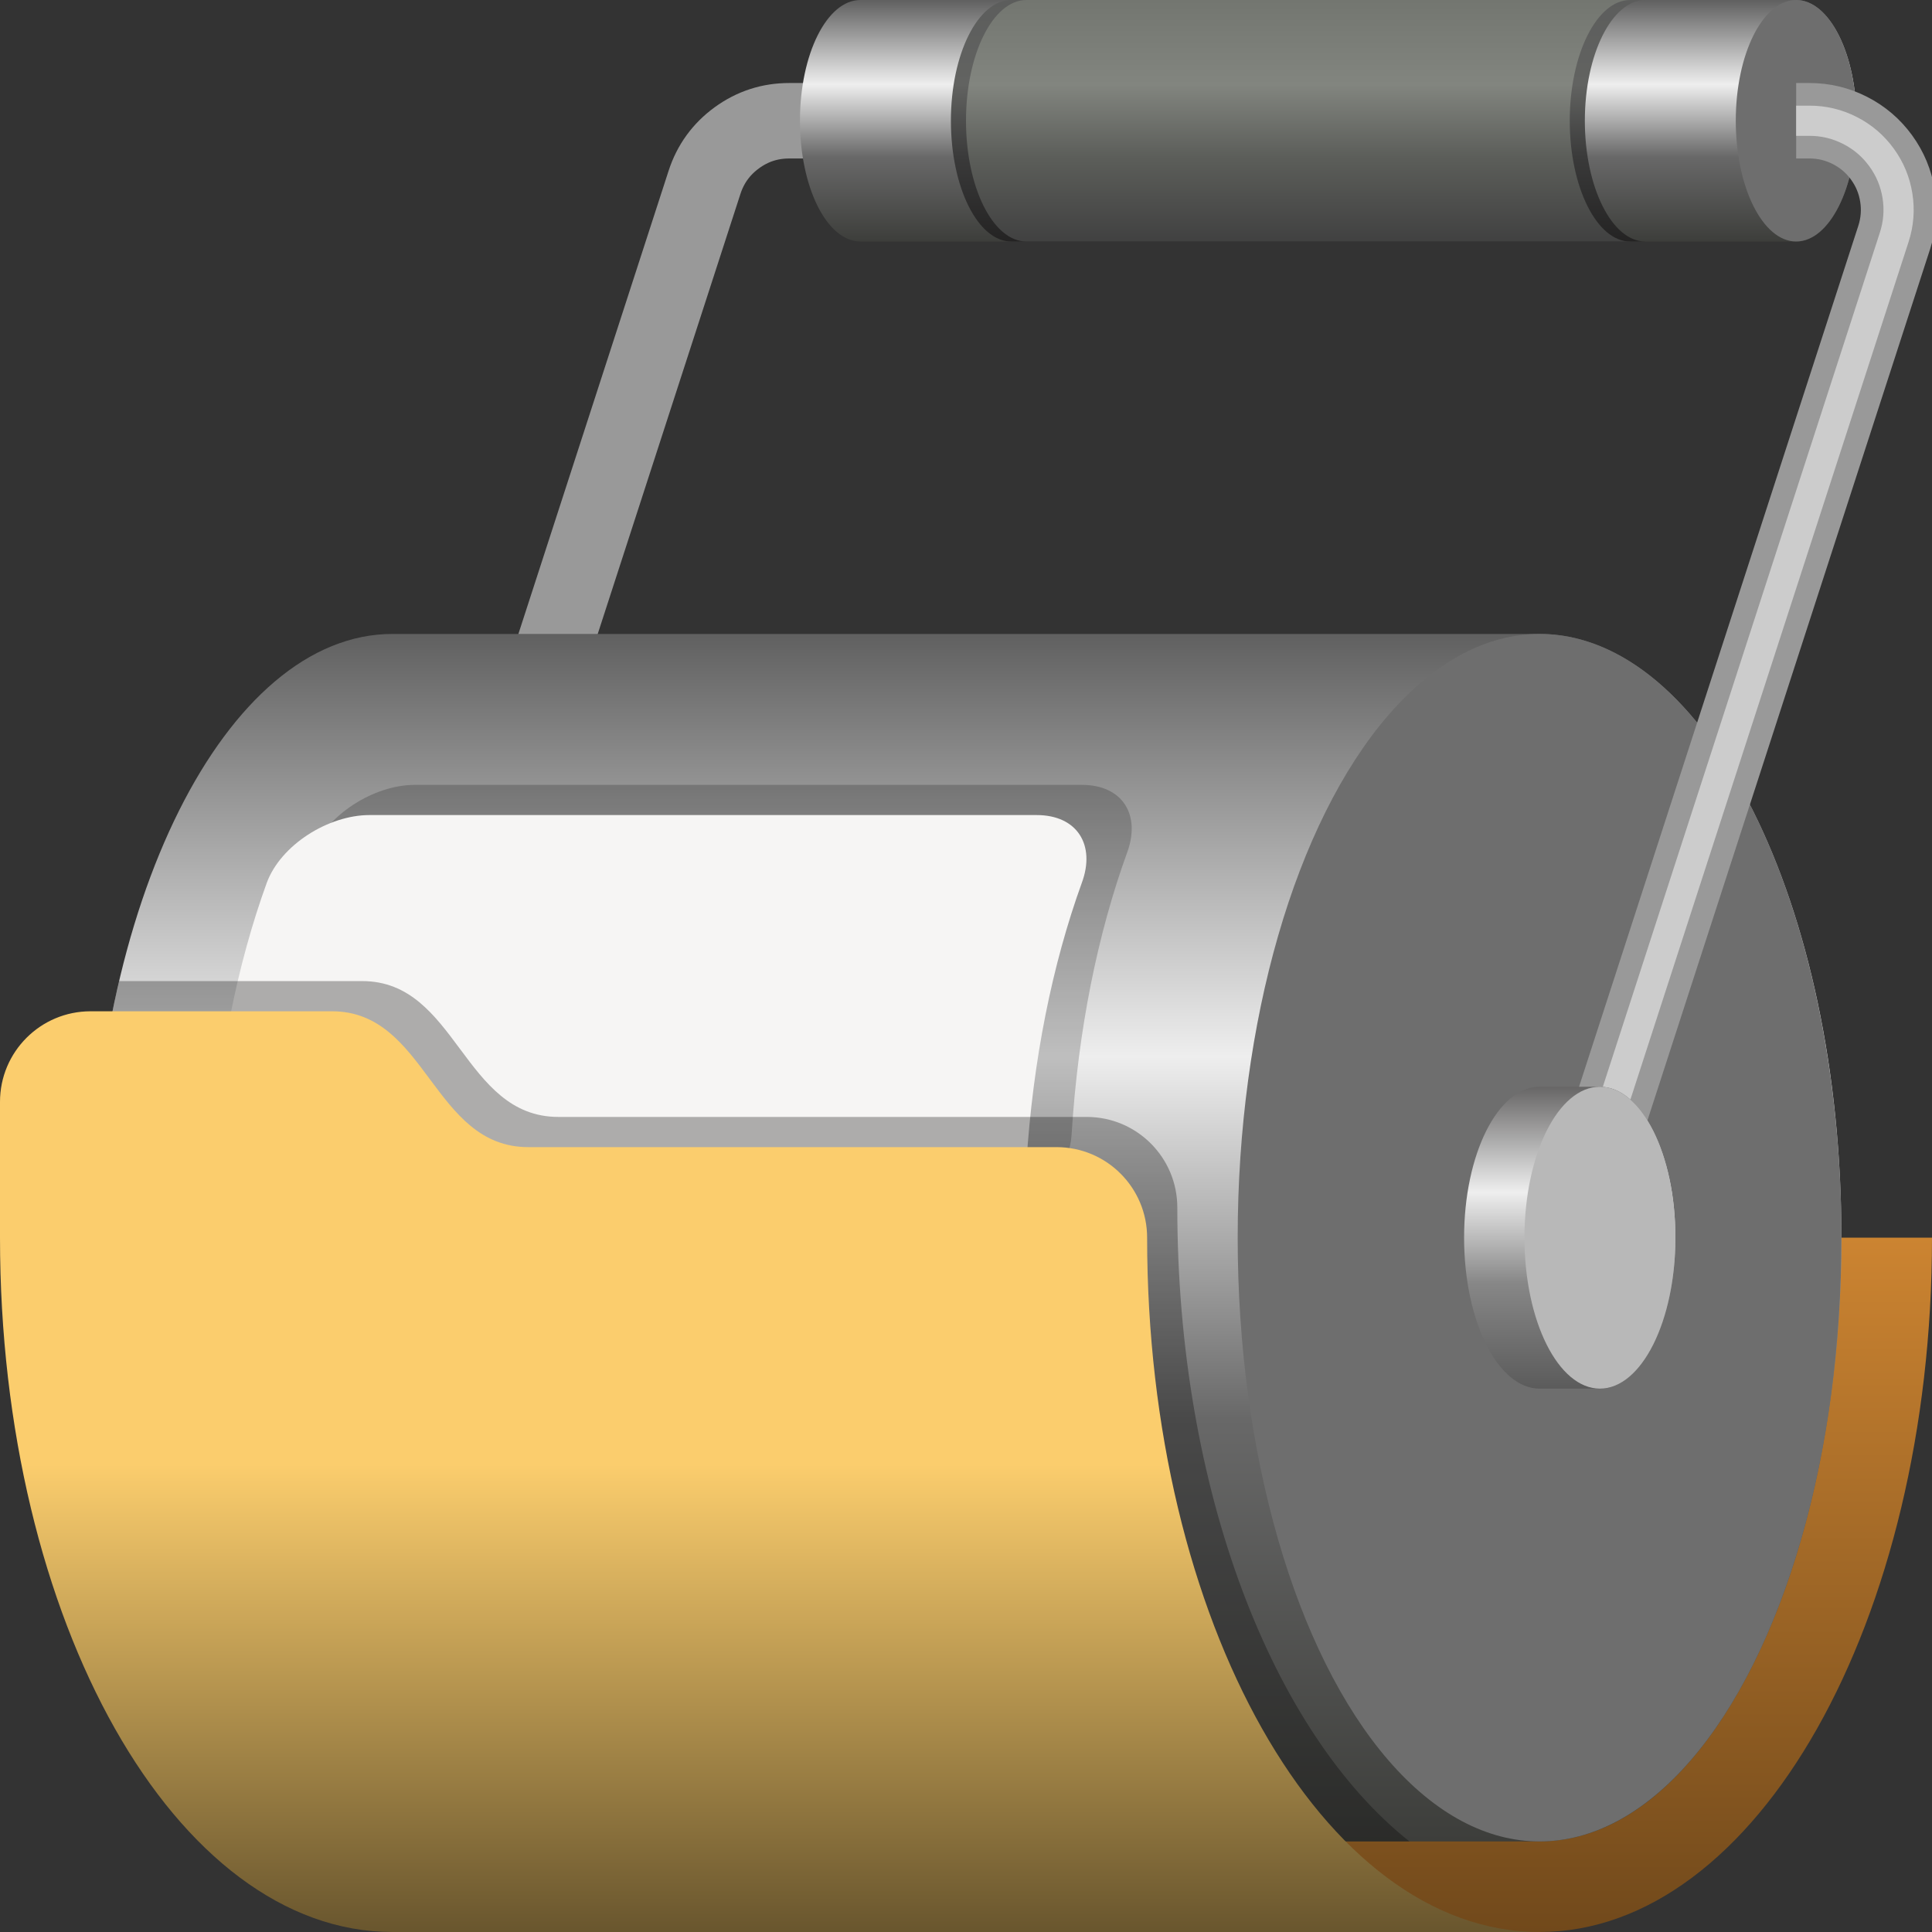 <?xml version="1.0" encoding="utf-8"?>
<svg width="128" height="128" viewBox="0 0 128 128" fill="none" xmlns="http://www.w3.org/2000/svg">
<rect x="0" y="0" width="128" height="128" fill="#333333" stroke="none"/>
<defs>
<linearGradient id="gradient_1" gradientUnits="userSpaceOnUse" x1="51" y1="0" x2="51" y2="46">
<stop offset="0" stop-color="#CC8431"/>
<stop offset="1" stop-color="#71491B"/>
</linearGradient>
<linearGradient id="gradient_2" gradientUnits="userSpaceOnUse" x1="58" y1="0" x2="58" y2="80">
<stop offset="0" stop-color="#606060"/>
<stop offset="0.35" stop-color="#EEEEEE"/>
<stop offset="0.65" stop-color="#686868"/>
<stop offset="1" stop-color="#3D3E3B"/>
</linearGradient>
<linearGradient id="gradient_3" gradientUnits="userSpaceOnUse" x1="51" y1="30" x2="51" y2="61">
<stop offset="0" stop-color="#FBCD6D" />
<stop offset="1" stop-color="#69562E" />
</linearGradient>
<linearGradient id="gradient_4" gradientUnits="userSpaceOnUse" x1="35" y1="0" x2="35" y2="16">
<stop offset="0" stop-color="#606060"/>
<stop offset="0.35" stop-color="#EEEEEE"/>
<stop offset="0.65" stop-color="#686868"/>
<stop offset="1" stop-color="#3D3E3B"/>
</linearGradient>
<linearGradient id="gradient_5" gradientUnits="userSpaceOnUse" x1="23" y1="0" x2="23" y2="16">
<stop offset="0" stop-color="#5C5D5C"/>
<stop offset="0.35" stop-color="#626361"/>
<stop offset="0.65" stop-color="#3A3A3A"/>
<stop offset="1" stop-color="#242323"/>
</linearGradient>
<linearGradient id="gradient_6" gradientUnits="userSpaceOnUse" x1="22" y1="0" x2="22" y2="16">
<stop offset="0" stop-color="#737670"/>
<stop offset="0.35" stop-color="#82857F"/>
<stop offset="0.65" stop-color="#5C5E5A"/>
<stop offset="1" stop-color="#414141"/>
</linearGradient>
<linearGradient id="gradient_7" gradientUnits="userSpaceOnUse" x1="7" y1="0" x2="7" y2="20">
<stop offset="0" stop-color="#676666"/>
<stop offset="0.35" stop-color="#EEEEEE"/>
<stop offset="0.65" stop-color="#878787"/>
<stop offset="1" stop-color="#5B5B5B"/>
</linearGradient>
</defs>
<path id="arm-left" d="M96 0L28.288 0C27 0 25.854 0.376 24.82 1.127C23.786 1.88 23.072 2.863 22.677 4.079L0 74" fill="none" stroke-width="5" stroke="#999999" transform="translate(24 8)"/>
<path id="folder-back" d="M76 46C90.359 46 102 25.405 102 0L26 0C26 25.405 14.359 46 0 46L76 46Z" fill="url(#gradient_1)" transform="translate(26 82)" />
<path id="cillinder" d="M20 80C8.954 80 0 62.091 0 40C0 17.909 8.954 0 20 0L96 0C107.046 0 116 17.909 116 40C116 62.091 107.046 80 96 80L20 80Z" fill="url(#gradient_2)" transform="translate(6 42)"/>
<path id="sheet-shadow" d="M0 23.105C0.43 16.212 1.727 9.86 3.671 4.5C4.6 2 7.77 0 10.476 0L54.68 0C57.384 0 58.6 2 57.67 4.5C55.727 9.86 54.43 16.212 54 23.105C53.844 25.8 51.667 28 48.962 28L4.759 28C2.054 28 -0.156 25.8 0 23.1L0 23.1Z" fill="#000000" opacity="0.2" transform="translate(17 52)"/>
<path id="sheet" d="M0 23.105C0.43 16.212 1.727 9.86 3.67 4.5C4.6 1.967 7.77 0 10.476 0L54.68 0C57.384 0 58.6 2 57.67 4.5C55.73 9.86 54.43 16.212 54 23.1C53.844 25.8 51.667 28 48.962 28L4.76 28C2.054 28 -0.156 25.8 0 23.1L0 23.1Z" fill="#F6F5F4" transform="translate(14 54)"/>
<path id="folder-shadow" d="M20 57C8.954 57 0 39.091 0 17C0 10.922 0.678 5.16 1.891 0C1.927 0 1.964 0 2 0L18 0C24.28 0 24.667 9 31 9L66 9C69.314 9 72 11.686 72 15C72 33.712 78.315 49.814 87.38 57L20 57L20 57Z" fill="#000000" opacity="0.3" transform="translate(6 65)"/>
<path id="folder-front" d="M35 9C28.667 9 28.28 0 22 0L6 0C2.686 0 0 2.686 0 6L0 15C0 40.405 11.641 61 26 61L102 61C87.641 61 76 40.405 76 15C76 11.686 73.314 9 70 9L35 9Z" fill="url(#gradient_3)" transform="translate(0 67)"/>
<g id="handler" transform="translate(53 0)">
<path id="cilinder" d="M0 8C0 3.582 1.79 0 4 0L66 2.71267e-05C68.209 2.71267e-05 70 3.582 70 8C70 12.418 68.209 16 66 16L65.989 16L4 16C1.79 16 0 12.418 0 8L0 8Z" fill="url(#gradient_4)"/>
<ellipse rx="4" ry="8" fill="#6E6E6E" transform="translate(66 8)"/>
<path id="gumborder" d="M0 8C0 3.582 1.79 0 4 0L46 0C43.8 0 42 3.6 42 8C42 12.409 43.8 16 46 16L4 16C1.79 16 0 12.418 0 8L0 8Z" fill="url(#gradient_5)" transform="translate(10 0)"/>
<path id="gum" d="M0 8C0 3.582 1.79 0 4 0L44 0C41.8 0 40 3.589 40 8C40 12.409 41.8 16 44 16L4 16C1.79 16 0 12.418 0 8L0 8Z" fill="url(#gradient_6)" transform="translate(11 0)"/>
</g><ellipse id="face" rx="20" ry="40" fill="#6E6E6E" transform="translate(102 82)"/>
<path id="arm-right" d="M0 74L21.5 7.718C21.788 6.82 21.86 5.905 21.712 4.973C21.564 4.041 21.212 3.194 20.657 2.43C20.102 1.667 19.404 1.071 18.563 0.643C17.722 0.214 16.83 0 15.886 0L15 0" fill="none" stroke-width="5" stroke="#999999" transform="translate(104 8)"/>
<path id="arm-right-shine" d="M0 74L21.497 7.718C21.788 6.82 21.86 5.905 21.712 4.973C21.564 4.041 21.212 3.194 20.657 2.43C20.102 1.667 19.404 1.071 18.563 0.643C17.722 0.214 16.83 0 15.886 0L15 0" fill="none" stroke-width="2" stroke="#CCCCCC" transform="translate(104 8)"/>
<path id="cillinder-small" d="M5 20C2.239 20 0 15.523 0 10C0 4.477 2.239 0 5 0L9 0C11.761 0 14 4.477 14 10C14 15.523 11.761 20 9 20L5 20Z" fill="url(#gradient_7)" transform="translate(97 72)"/>
<ellipse id="face-small" rx="5" ry="10" fill="#B8B8B8" transform="translate(106 82)"/>
</svg>

